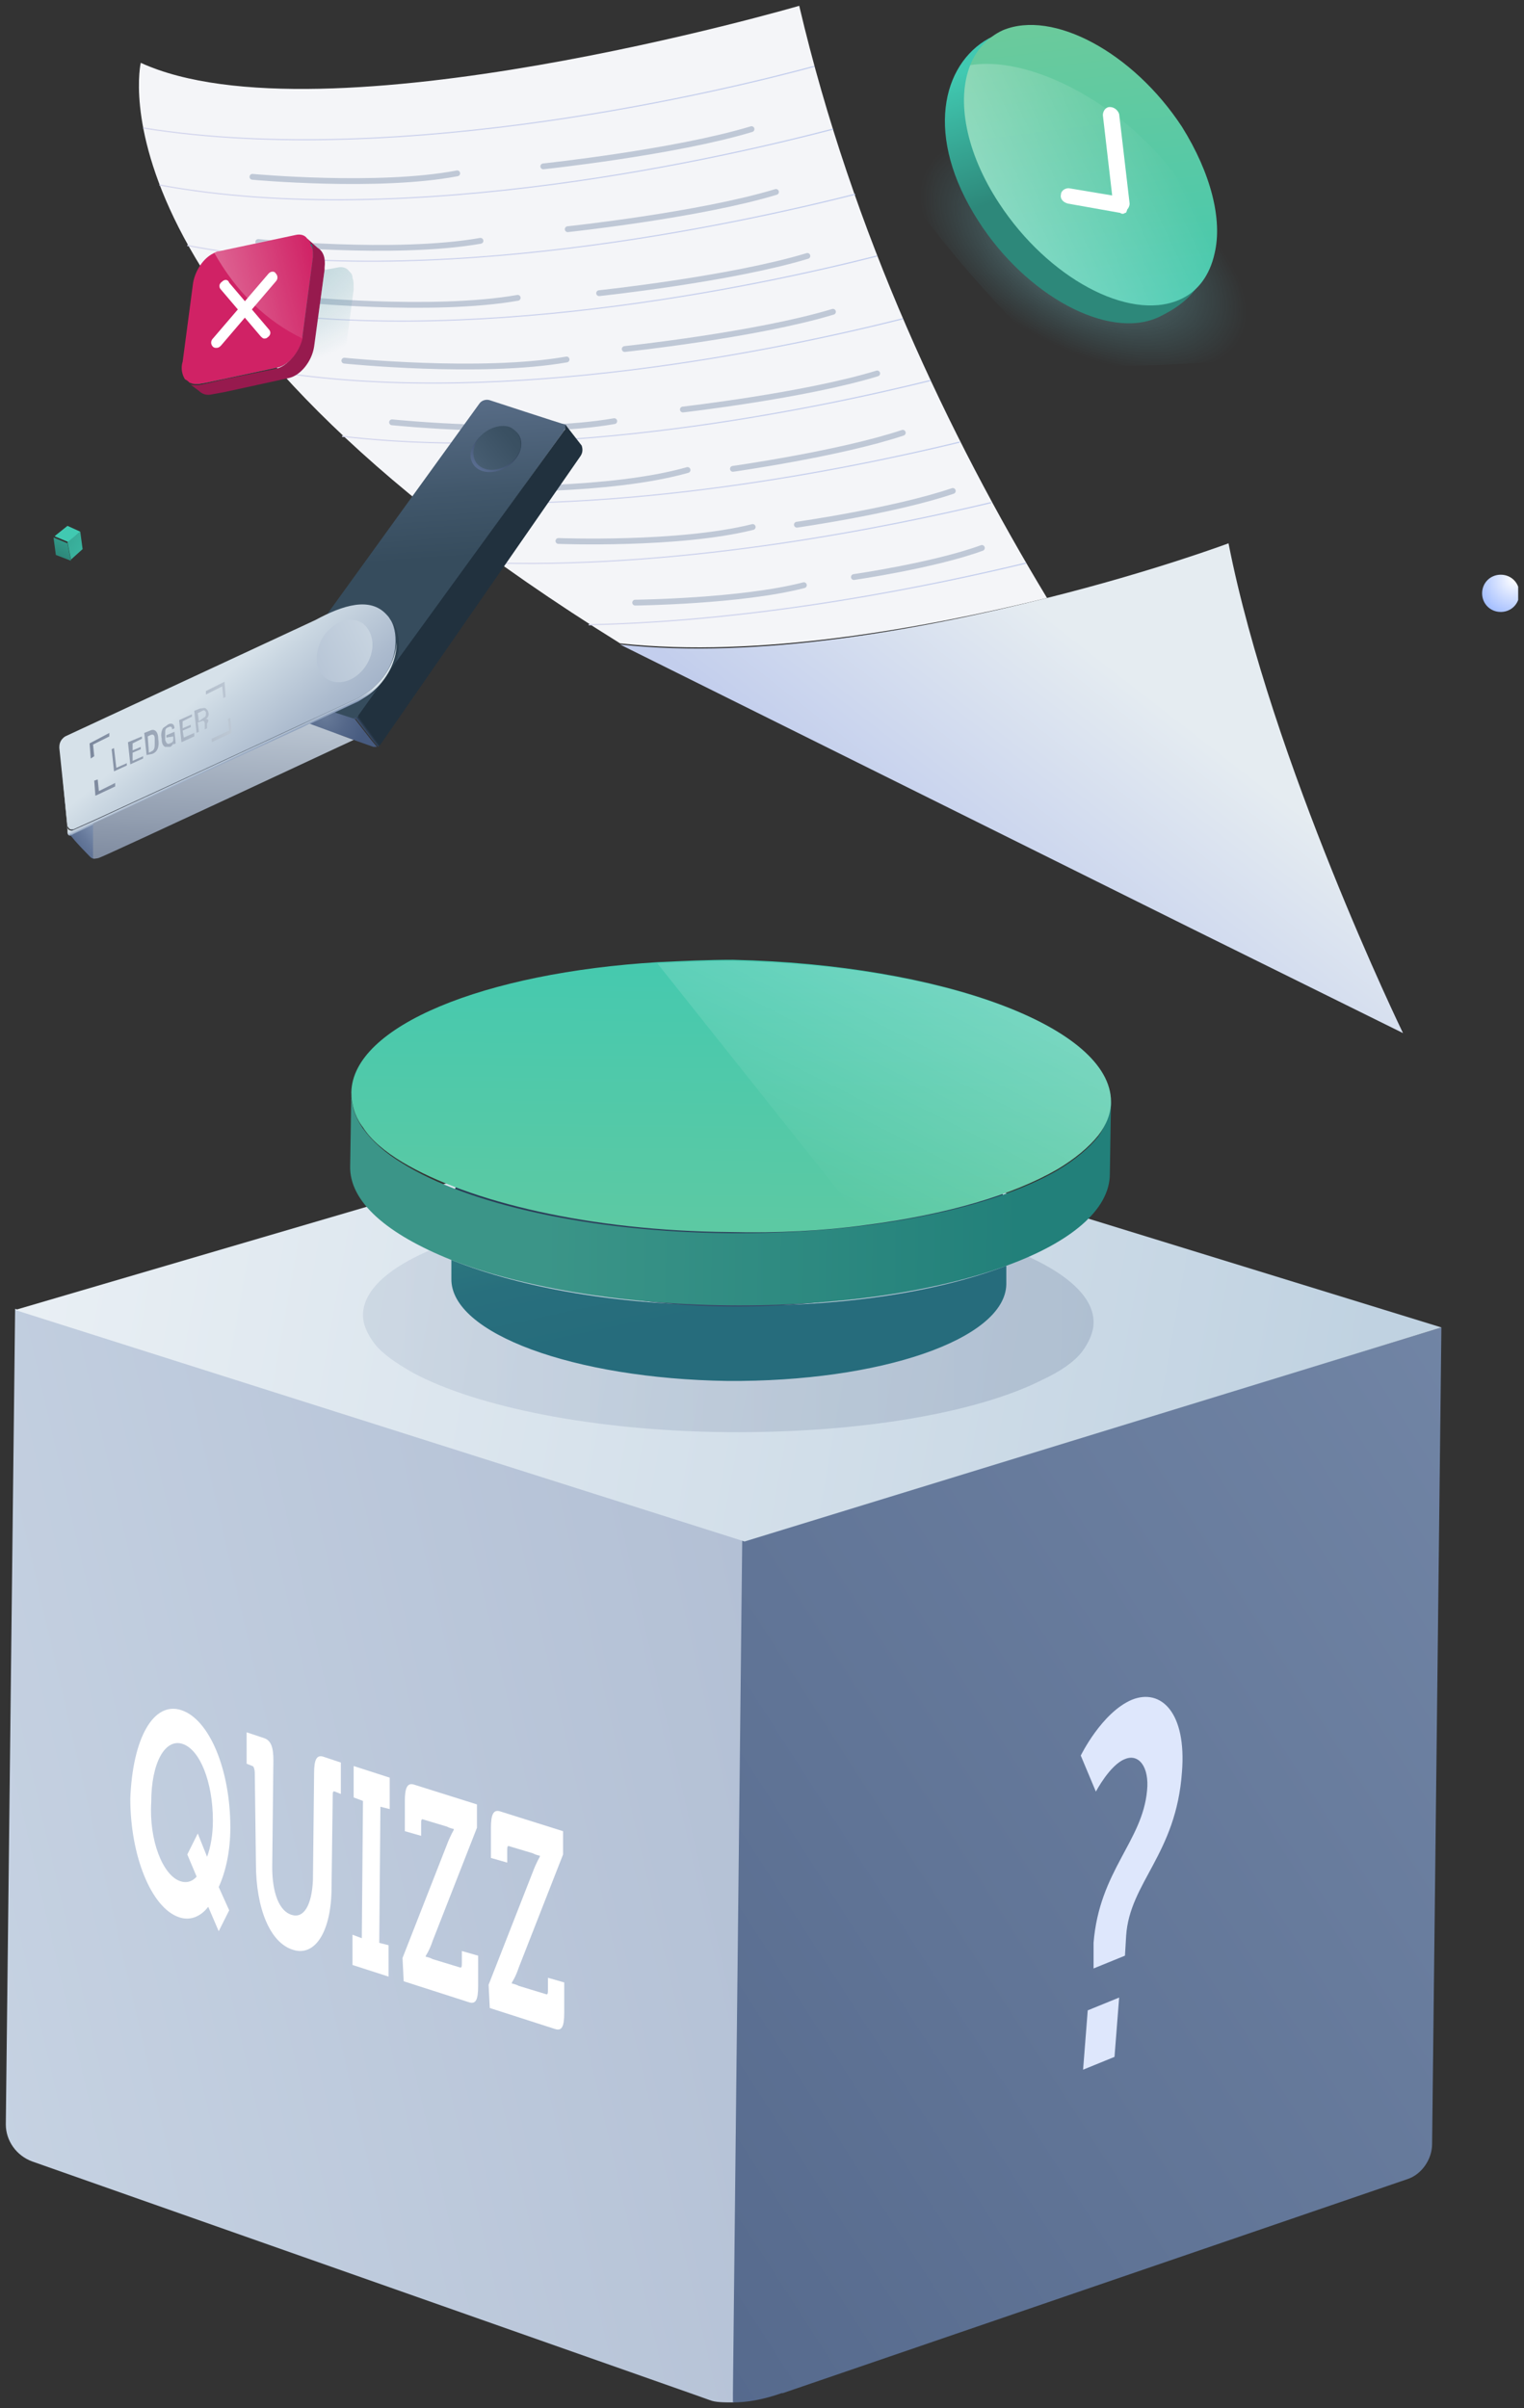 <?xml version="1.0" encoding="utf-8"?>
<!-- Generator: Adobe Illustrator 26.0.3, SVG Export Plug-In . SVG Version: 6.00 Build 0)  -->
<svg version="1.1" id="Layer_1" xmlns="http://www.w3.org/2000/svg" xmlns:xlink="http://www.w3.org/1999/xlink" x="0px" y="0px"
	 viewBox="0 0 131 207" style="enable-background:new 0 0 131 207;" xml:space="preserve">
<rect x="0" y="0" width="131" height="207" fill="#333333" stroke="none"/>
<style type="text/css">
	.st0{clip-path:url(#SVGID_00000123424782259477997020000010431332431839042976_);}
	.st1{fill:#F4F5F8;}
	.st2{fill:url(#SVGID_00000090987855870434512430000004993712882504874172_);}
	.st3{fill:none;stroke:url(#SVGID_00000110434136485727382450000014123569061294119304_);stroke-width:0.1;stroke-miterlimit:10;}
	.st4{fill:none;stroke:url(#SVGID_00000093882217631427789550000011812817447759245961_);stroke-width:0.1;stroke-miterlimit:10;}
	.st5{fill:none;stroke:url(#SVGID_00000018232389886349943920000001663270353595270810_);stroke-width:0.1;stroke-miterlimit:10;}
	.st6{fill:none;stroke:url(#SVGID_00000105401199991925935680000008377333165760641927_);stroke-width:0.1;stroke-miterlimit:10;}
	.st7{fill:none;stroke:url(#SVGID_00000070079318444781570420000010414621059909591178_);stroke-width:0.1;stroke-miterlimit:10;}
	.st8{fill:none;stroke:url(#SVGID_00000167390512017526239960000006704695238933406352_);stroke-width:0.1;stroke-miterlimit:10;}
	.st9{fill:none;stroke:url(#SVGID_00000170979231556502676050000014474367158675627167_);stroke-width:0.1;stroke-miterlimit:10;}
	.st10{fill:none;stroke:url(#SVGID_00000056389492743476587260000012603090774001550981_);stroke-width:0.1;stroke-miterlimit:10;}
	.st11{fill:none;stroke:url(#SVGID_00000168079181851411797590000014204510111084498343_);stroke-width:0.1;stroke-miterlimit:10;}
	.st12{fill:none;stroke:#BFC8D6;stroke-width:0.5;stroke-linecap:round;stroke-linejoin:round;stroke-miterlimit:10;}
	.st13{fill:url(#SVGID_00000078745066869032212230000004667913738831626930_);}
	.st14{fill:url(#SVGID_00000168085678012256563100000009557959749760879776_);}
	.st15{fill:url(#SVGID_00000162313662802546169060000007551810514921443759_);}
	.st16{opacity:0.2;fill:url(#SVGID_00000155833552301310121980000014040471016667812486_);enable-background:new    ;}
	.st17{fill:#FFFFFF;}
	.st18{fill:#DEE7FC;}
	.st19{fill:url(#SVGID_00000124855007284560770960000005387888335224825753_);}
	.st20{fill:url(#SVGID_00000069391360422775280960000001921814672374344638_);}
	.st21{fill:url(#SVGID_00000085237088823378374180000008491441062204804279_);}
	.st22{fill:url(#SVGID_00000033359802133489932640000002204077139972316849_);}
	.st23{fill:url(#SVGID_00000082331592590382482510000009853430505231634610_);}
	.st24{fill:url(#SVGID_00000118396993391540379150000003129883682274207635_);}
	.st25{fill:url(#SVGID_00000114785062726271356770000007666983850147113657_);}
	.st26{fill:url(#SVGID_00000146466625978156709480000004993409847804578956_);}
	.st27{fill:url(#SVGID_00000168801103413487082470000006068479714623497631_);}
	.st28{fill:url(#SVGID_00000085216326665082898250000013703935610140585639_);}
	.st29{opacity:0.4;fill:url(#SVGID_00000047777703853230574230000002227052435036840601_);enable-background:new    ;}
	.st30{fill:url(#SVGID_00000029032838414383023600000000691875350459568536_);}
	.st31{fill:url(#SVGID_00000083790203730726635920000009646481924069338002_);}
	.st32{fill:url(#SVGID_00000041262467494386191540000002940129306717325726_);}
	.st33{fill:none;}
	.st34{fill:url(#SVGID_00000067940212107345437640000015819734297104364472_);}
	.st35{fill:url(#SVGID_00000129897286593669593550000013573873411677441463_);}
	.st36{fill:url(#SVGID_00000142867831503224706410000013644441647062594214_);}
	.st37{fill:#971A4E;}
	.st38{fill:url(#SVGID_00000145743425581595694570000004460868380269481917_);}
	.st39{fill:#D02265;}
	.st40{fill:url(#SVGID_00000066496642296756152360000000402179901267619466_);}
	.st41{fill:url(#SVGID_00000161603626108580962360000013866979072751736734_);}
	.st42{fill:url(#SVGID_00000178180604761835139910000002874332194394701955_);}
	.st43{fill:url(#SVGID_00000089545773673829580680000009183141592713983134_);}
	.st44{fill:url(#SVGID_00000139291904127611596090000015467347617413968782_);}
	.st45{fill:url(#SVGID_00000016786954779384124660000018384904349564925078_);}
	.st46{fill:#41C9B1;}
	.st47{fill:url(#SVGID_00000111899686733369072600000016574225924912103083_);}
	.st48{fill:url(#SVGID_00000144335235967109074050000015687819549624488877_);}
	.st49{fill:url(#SVGID_00000135669495346099512700000014097664941402893461_);}
	.st50{fill:url(#SVGID_00000010292019114596542120000011529116042536587934_);}
</style>
<g>
	<defs>
		<rect id="SVGID_1_" x="0.5" y="0.5" width="130" height="206"/>
	</defs>
	<clipPath id="SVGID_00000181773603015962767320000001595407189333508762_">
		<use xlink:href="#SVGID_1_"  style="overflow:visible;"/>
	</clipPath>
	<g style="clip-path:url(#SVGID_00000181773603015962767320000001595407189333508762_);">
		<path class="st1" d="M68.7,0.5c0,0-41.1,12-56.6,4.9c0,0-5,21.2,41.2,49.9c11.9,1.3,26.1-1.3,36.7-3.9
			C81.6,37.5,73.3,20.1,68.7,0.5z"/>
		
			<linearGradient id="SVGID_00000162329065706992657650000000210985493255315098_" gradientUnits="userSpaceOnUse" x1="83.34" y1="131.333" x2="97.405" y2="149.432" gradientTransform="matrix(1 0 0 -1 0 208)">
			<stop  offset="0" style="stop-color:#C3CEED"/>
			<stop  offset="5.116140e-02" style="stop-color:#C5D0ED"/>
			<stop  offset="1" style="stop-color:#E5ECF1"/>
		</linearGradient>
		<path style="fill:url(#SVGID_00000162329065706992657650000000210985493255315098_);" d="M53.3,55.4l49.1,24.4l18.2,9
			c0,0-11.3-23.3-15-42.1c0,0-6.4,2.4-15.6,4.7C79.3,54.1,65.2,56.7,53.3,55.4z"/>
		
			<linearGradient id="SVGID_00000083076257878821764740000003792596992790846641_" gradientUnits="userSpaceOnUse" x1="67.089" y1="192.108" x2="15.276" y2="207.18" gradientTransform="matrix(1 0 0 -1 0 208)">
			<stop  offset="0" style="stop-color:#C3CEED"/>
			<stop  offset="1" style="stop-color:#D5D7ED"/>
		</linearGradient>
		
			<path style="fill:none;stroke:url(#SVGID_00000083076257878821764740000003792596992790846641_);stroke-width:0.1;stroke-miterlimit:10;" d="
			M12.3,11C34.7,14.6,63,7.6,70,5.7"/>
		
			<linearGradient id="SVGID_00000011031126082971982520000016346455761685155721_" gradientUnits="userSpaceOnUse" x1="68.727" y1="186.88" x2="16.63" y2="202.035" gradientTransform="matrix(1 0 0 -1 0 208)">
			<stop  offset="0" style="stop-color:#C3CEED"/>
			<stop  offset="1" style="stop-color:#D5D7ED"/>
		</linearGradient>
		
			<path style="fill:none;stroke:url(#SVGID_00000011031126082971982520000016346455761685155721_);stroke-width:0.1;stroke-miterlimit:10;" d="
			M13.7,15.9c21.5,4,49.1-2.5,57.9-4.8"/>
		
			<linearGradient id="SVGID_00000141421008093429325600000003033340551389857952_" gradientUnits="userSpaceOnUse" x1="70.621" y1="181.625" x2="18.907" y2="196.669" gradientTransform="matrix(1 0 0 -1 0 208)">
			<stop  offset="0" style="stop-color:#C3CEED"/>
			<stop  offset="1" style="stop-color:#D5D7ED"/>
		</linearGradient>
		
			<path style="fill:none;stroke:url(#SVGID_00000141421008093429325600000003033340551389857952_);stroke-width:0.1;stroke-miterlimit:10;" d="
			M16.1,21.1c20.8,4,47.5-1.9,57.4-4.4"/>
		
			<linearGradient id="SVGID_00000162351651609477599620000000054180685450047887_" gradientUnits="userSpaceOnUse" x1="72.69" y1="176.459" x2="22.278" y2="191.123" gradientTransform="matrix(1 0 0 -1 0 208)">
			<stop  offset="0" style="stop-color:#C3CEED"/>
			<stop  offset="1" style="stop-color:#D5D7ED"/>
		</linearGradient>
		
			<path style="fill:none;stroke:url(#SVGID_00000162351651609477599620000000054180685450047887_);stroke-width:0.1;stroke-miterlimit:10;" d="
			M19.5,26.4L19.5,26.4C39.8,30,65.2,24.6,75.4,22"/>
		
			<linearGradient id="SVGID_00000109719695458035349960000009993379889965359006_" gradientUnits="userSpaceOnUse" x1="74.971" y1="171.304" x2="26.729" y2="185.337" gradientTransform="matrix(1 0 0 -1 0 208)">
			<stop  offset="0" style="stop-color:#C3CEED"/>
			<stop  offset="1" style="stop-color:#D5D7ED"/>
		</linearGradient>
		
			<path style="fill:none;stroke:url(#SVGID_00000109719695458035349960000009993379889965359006_);stroke-width:0.1;stroke-miterlimit:10;" d="
			M24,32c19.5,3,43.3-2,53.6-4.6"/>
		
			<linearGradient id="SVGID_00000174585640974177785970000006532213530788927374_" gradientUnits="userSpaceOnUse" x1="77.376" y1="166.3" x2="31.992" y2="179.502" gradientTransform="matrix(1 0 0 -1 0 208)">
			<stop  offset="0" style="stop-color:#C3CEED"/>
			<stop  offset="1" style="stop-color:#D5D7ED"/>
		</linearGradient>
		
			<path style="fill:none;stroke:url(#SVGID_00000174585640974177785970000006532213530788927374_);stroke-width:0.1;stroke-miterlimit:10;" d="
			M29.4,37.5L29.4,37.5c18.7,2.2,40.5-2.3,50.6-4.8"/>
		
			<linearGradient id="SVGID_00000127020296503826356870000008428584487168006830_" gradientUnits="userSpaceOnUse" x1="80.046" y1="161.452" x2="38.169" y2="173.634" gradientTransform="matrix(1 0 0 -1 0 208)">
			<stop  offset="0" style="stop-color:#C3CEED"/>
			<stop  offset="1" style="stop-color:#D5D7ED"/>
		</linearGradient>
		
			<path style="fill:none;stroke:url(#SVGID_00000127020296503826356870000008428584487168006830_);stroke-width:0.1;stroke-miterlimit:10;" d="
			M35.7,43L35.7,43c17.7,1.3,37.3-2.7,46.8-5"/>
		
			<linearGradient id="SVGID_00000077283073220210662570000000571802763398372500_" gradientUnits="userSpaceOnUse" x1="82.935" y1="156.678" x2="45.183" y2="167.66" gradientTransform="matrix(1 0 0 -1 0 208)">
			<stop  offset="0" style="stop-color:#C3CEED"/>
			<stop  offset="1" style="stop-color:#D5D7ED"/>
		</linearGradient>
		
			<path style="fill:none;stroke:url(#SVGID_00000077283073220210662570000000571802763398372500_);stroke-width:0.1;stroke-miterlimit:10;" d="
			M42.8,48.4L42.8,48.4c16.5,0.4,33.6-3.1,42.4-5.2"/>
		
			<linearGradient id="SVGID_00000150090105300231416660000006290817065717542297_" gradientUnits="userSpaceOnUse" x1="85.979" y1="152.138" x2="52.706" y2="161.817" gradientTransform="matrix(1 0 0 -1 0 208)">
			<stop  offset="0" style="stop-color:#C3CEED"/>
			<stop  offset="1" style="stop-color:#D5D7ED"/>
		</linearGradient>
		
			<path style="fill:none;stroke:url(#SVGID_00000150090105300231416660000006290817065717542297_);stroke-width:0.1;stroke-miterlimit:10;" d="
			M50.6,53.7c14.9-0.3,29.7-3.4,37.6-5.3"/>
		<path class="st12" d="M21.7,15.2c0,0,10.8,1,17.6-0.3"/>
		<path class="st12" d="M46.7,14.3c0,0,11.3-1.2,17.9-3.2"/>
		<path class="st12" d="M48.8,19.7c0,0,11.3-1.2,17.9-3.2"/>
		<path class="st12" d="M51.5,25.2c0,0,11.3-1.2,17.9-3.2"/>
		<path class="st12" d="M53.7,30c0,0,11.3-1.2,17.9-3.2"/>
		<path class="st12" d="M58.7,35.2c0,0,10.5-1.2,16.7-3.1"/>
		<path class="st12" d="M63,40.3c0,0,9.2-1.3,14.6-3.1"/>
		<path class="st12" d="M68.5,45.1c0,0,8.4-1.2,13.4-2.9"/>
		<path class="st12" d="M73.4,49.6c0,0,6.9-1,11-2.5"/>
		<path class="st12" d="M22.2,20.8c0,0,11.7,1.2,19.1-0.1"/>
		<path class="st12" d="M25.4,25.7c0,0,11.7,1.2,19.1-0.1"/>
		<path class="st12" d="M29.6,31c0,0,11.7,1.2,19.1-0.1"/>
		<path class="st12" d="M33.7,36.3c0,0,11.7,1.2,19.1-0.1"/>
		<path class="st12" d="M41.6,42c0,0,10.8,0.3,17.5-1.6"/>
		<path class="st12" d="M48,46.5c0,0,10.3,0.4,16.7-1.2"/>
		<path class="st12" d="M54.6,51.8c0,0,9.1-0.1,14.5-1.5"/>
		
			<linearGradient id="SVGID_00000129200207922985966450000006902843721961603257_" gradientUnits="userSpaceOnUse" x1="135.847" y1="72.35" x2="-112.034" y2="15.259" gradientTransform="matrix(1 0 0 -1 0 208)">
			<stop  offset="1.197390e-03" style="stop-color:#A8B5CC"/>
			<stop  offset="0.257" style="stop-color:#B2BFD4"/>
			<stop  offset="0.695" style="stop-color:#CEDAE8"/>
			<stop  offset="1" style="stop-color:#E5F1F9"/>
		</linearGradient>
		<path style="fill:url(#SVGID_00000129200207922985966450000006902843721961603257_);" d="M63.9,132.4v0.1l-0.8,73.2v0.8
			c-0.9,0-1.6,0-2.1-0.2l-1.4-0.5l-56.8-20c-1.4-0.5-2.3-1.8-2.3-3.2l0.8-70.1L63.9,132.4z"/>
		
			<linearGradient id="SVGID_00000008828933933066633850000002668459637155279496_" gradientUnits="userSpaceOnUse" x1="201.805" y1="118.561" x2="4.573" y2="-8.499" gradientTransform="matrix(1 0 0 -1 0 208)">
			<stop  offset="0" style="stop-color:#8598B6"/>
			<stop  offset="0.613" style="stop-color:#607496"/>
			<stop  offset="1" style="stop-color:#475B80"/>
		</linearGradient>
		<path style="fill:url(#SVGID_00000008828933933066633850000002668459637155279496_);" d="M123.9,114.1l-0.8,70.2
			c0,1.3-0.9,2.6-2.1,3l-53.7,18.4c0,0-0.1,0-0.1,0c-1.7,0.6-3.1,0.8-4.2,0.8v-0.8l0.8-73.3L123.9,114.1z"/>
		
			<linearGradient id="SVGID_00000175294760015495840920000003239766482401088189_" gradientUnits="userSpaceOnUse" x1="116.651" y1="84.747" x2="-74.827" y2="118.734" gradientTransform="matrix(1 0 0 -1 0 208)">
			<stop  offset="0" style="stop-color:#C0D2E1"/>
			<stop  offset="0.176" style="stop-color:#CDDBE7"/>
			<stop  offset="0.713" style="stop-color:#F1F5F8"/>
			<stop  offset="1" style="stop-color:#FFFFFF"/>
		</linearGradient>
		<path style="fill:url(#SVGID_00000175294760015495840920000003239766482401088189_);" d="M123.9,114.1L61.6,94.9L1.3,112.6
			L64,132.5L123.9,114.1z"/>
		
			<linearGradient id="SVGID_00000097480766529568070720000016138518674318984868_" gradientUnits="userSpaceOnUse" x1="31.212" y1="95.018" x2="93.993" y2="94.333" gradientTransform="matrix(1 0 0 -1 0 208)">
			<stop  offset="0" style="stop-color:#8598B6"/>
			<stop  offset="0.394" style="stop-color:#66799B"/>
			<stop  offset="0.765" style="stop-color:#4F6387"/>
			<stop  offset="1" style="stop-color:#475B80"/>
		</linearGradient>
		<path style="opacity:0.2;fill:url(#SVGID_00000097480766529568070720000016138518674318984868_);enable-background:new    ;" d="
			M94,113.7c0,0.8-0.4,1.7-1,2.5c-0.7,0.9-1.9,1.7-3.4,2.4c-5.5,2.8-15.6,4.6-27.1,4.5c-11.5-0.1-21.6-2.2-27-5.1
			c-1.4-0.8-2.6-1.6-3.3-2.5c-0.6-0.8-1-1.6-1-2.5c0.1-5.4,14.2-9.6,31.5-9.4C80,103.7,94.1,108.3,94,113.7z"/>
		<path class="st17" d="M15.6,147c2.4,0.8,4.2,5.1,4.2,10.1c0,2-0.4,3.8-1,5.1l0.9,2l-0.9,1.8l-0.9-2.1c-0.7,0.9-1.6,1.2-2.5,0.9
			c-2.4-0.8-4.2-5.3-4.2-10.2C11.4,149.4,13.2,146.2,15.6,147z M15.5,161.7c0.9,0.3,1.4-0.4,1.4-0.4l-0.8-1.9l0.9-1.8l0.8,2
			c0.3-0.8,0.5-1.9,0.5-3.1c0-3.3-1.1-6.1-2.6-6.6c-1.5-0.5-2.7,1.6-2.7,5C12.8,158.2,14,161.2,15.5,161.7z"/>
		<path class="st17" d="M21.9,152.4c0-0.3-0.1-0.6-0.2-0.6l-0.5-0.2l0-2.7l1.5,0.5c0.6,0.2,0.8,0.8,0.8,1.9l-0.1,9.2
			c0,2.2,0.6,3.8,1.7,4.1c1,0.3,1.7-0.8,1.8-3l0.1-9.2c0-1.1,0.2-1.6,0.8-1.4l1.5,0.5l0,2.7l-0.5-0.2c-0.2-0.1-0.2,0.1-0.2,0.4
			l-0.1,7.8c0,3.8-1.4,6-3.3,5.4c-2-0.6-3.2-3.6-3.2-7.4L21.9,152.4z"/>
		<path class="st17" d="M30.3,166.3l0.8,0.3l0.1-11.8l-0.8-0.3l0-2.7l3.1,1l0,2.7l-0.8-0.2L32.6,167l0.8,0.2l0,2.7l-3.1-1
			L30.3,166.3z"/>
		<path class="st17" d="M34.6,168.3l3.8-9.7c0.3-0.8,0.6-1.3,0.6-1.3v-0.1c0,0-0.2,0-0.6-0.2l-2-0.6c-0.2-0.1-0.2,0.1-0.2,0.4v1
			l-1.4-0.4l0-2.6c0-1.1,0.2-1.6,0.8-1.4l5.4,1.7l0,2l-3.8,9.7c-0.3,0.9-0.6,1.3-0.6,1.3v0.1c0,0,0.2,0,0.6,0.2l2.3,0.7
			c0.2,0.1,0.2-0.1,0.2-0.4v-1l1.4,0.4l0,2.6c0,1.2-0.2,1.6-0.8,1.4l-5.6-1.8L34.6,168.3z"/>
		<path class="st17" d="M42,170.6l3.8-9.7c0.3-0.8,0.6-1.3,0.6-1.3v-0.1c0,0-0.2,0-0.6-0.2l-2-0.6c-0.2-0.1-0.2,0.1-0.2,0.4v1
			l-1.4-0.4l0-2.6c0-1.1,0.2-1.6,0.8-1.4l5.4,1.7l0,2l-3.8,9.7c-0.3,0.9-0.6,1.3-0.6,1.3v0.1c0,0,0.2,0,0.6,0.2l2.3,0.7
			c0.2,0.1,0.2-0.1,0.2-0.4v-1l1.4,0.4l0,2.6c0,1.2-0.2,1.6-0.8,1.4l-5.6-1.8L42,170.6z"/>
		<path class="st18" d="M94,167c0.5-6.2,4.2-8.7,4.6-13.1c0.2-2-0.7-3.2-1.9-2.7c-1.3,0.5-2.5,2.8-2.5,2.8l-1.3-3.1
			c0,0,1.8-3.7,4.4-4.8c2.5-1,4.7,1.1,4.3,6.2c-0.5,7.1-4.5,9.5-4.8,14.1l-0.1,1.7l-2.7,1.1L94,167z M93.5,172.8l2.7-1.1l-0.4,5.1
			l-2.7,1.1L93.5,172.8z"/>
		
			<linearGradient id="SVGID_00000011014845153172866400000004973688016756286087_" gradientUnits="userSpaceOnUse" x1="59.506" y1="113.057" x2="63.324" y2="95.217" gradientTransform="matrix(1 0 0 -1 0 208)">
			<stop  offset="0" style="stop-color:#3B9588"/>
			<stop  offset="0.112" style="stop-color:#368B85"/>
			<stop  offset="0.377" style="stop-color:#2D7A80"/>
			<stop  offset="0.662" style="stop-color:#286F7D"/>
			<stop  offset="1" style="stop-color:#266C7C"/>
		</linearGradient>
		<path style="fill:url(#SVGID_00000011014845153172866400000004973688016756286087_);" d="M86.5,108.8l0,1.6
			c-0.1,4.7-10.8,8.4-24,8.3c-13.2-0.2-23.8-4.1-23.7-8.8l0-1.6c6,2.4,14.4,3.9,23.8,3.9C72,112.4,80.5,111.1,86.5,108.8z"/>
		
			<linearGradient id="SVGID_00000033334893242032624010000005934234599895027634_" gradientUnits="userSpaceOnUse" x1="62.863" y1="120.652" x2="62.343" y2="74.539" gradientTransform="matrix(1 0 0 -1 0 208)">
			<stop  offset="0" style="stop-color:#132534"/>
			<stop  offset="0.461" style="stop-color:#314462"/>
			<stop  offset="1" style="stop-color:#586B9D"/>
		</linearGradient>
		<path style="fill:url(#SVGID_00000033334893242032624010000005934234599895027634_);" d="M86.5,104.1c0,0.8-0.3,1.5-0.8,2.2
			c-0.6,0.8-1.4,1.5-2.6,2.1c-4.2,2.5-11.8,4-20.6,3.9c-8.8-0.1-16.4-1.9-20.5-4.4c-1.1-0.7-1.9-1.4-2.5-2.2
			c-0.5-0.7-0.8-1.4-0.7-2.2c0.1-4.7,10.8-8.4,23.9-8.3C76,95.5,86.6,99.4,86.5,104.1z"/>
		
			<linearGradient id="SVGID_00000095298607456827188760000003837863107194224789_" gradientUnits="userSpaceOnUse" x1="46.487" y1="104.89" x2="87.792" y2="104.439" gradientTransform="matrix(1 0 0 -1 0 208)">
			<stop  offset="0" style="stop-color:#3B9588"/>
			<stop  offset="1" style="stop-color:#22807A"/>
		</linearGradient>
		<path style="fill:url(#SVGID_00000095298607456827188760000003837863107194224789_);" d="M95.5,94.7l-0.1,6.2
			c0,3.1-3.4,5.9-8.9,7.9c-6,2.2-14.5,3.5-23.9,3.4c-9.4-0.1-17.9-1.6-23.8-3.9c-5.5-2.2-8.8-5-8.7-8.1l0.1-6.2c0,1,0.3,2,1,3
			c0.8,1.1,1.9,2.1,3.4,3c5.6,3.5,16.1,5.9,28.1,6c12,0.1,22.5-2.1,28.2-5.4c1.5-0.9,2.7-1.9,3.5-2.9C95.1,96.7,95.4,95.7,95.5,94.7
			z"/>
		
			<linearGradient id="SVGID_00000127046416099522177980000012393732478974642573_" gradientUnits="userSpaceOnUse" x1="63.042" y1="136.273" x2="62.33" y2="73.094" gradientTransform="matrix(1 0 0 -1 0 208)">
			<stop  offset="0" style="stop-color:#3DB39A"/>
			<stop  offset="0.107" style="stop-color:#41C9B1"/>
			<stop  offset="1" style="stop-color:#7ACA94"/>
		</linearGradient>
		<path style="fill:url(#SVGID_00000127046416099522177980000012393732478974642573_);" d="M95.5,94.7c0,1-0.4,2-1.1,2.9
			c-0.8,1-2,2-3.5,2.9c-3.8,2.2-9.5,3.9-16.5,4.8c-3.6,0.5-7.6,0.7-11.7,0.6c-12-0.1-22.4-2.6-28.1-6c-1.5-0.9-2.7-1.9-3.4-3
			c-0.7-0.9-1-2-1-3c0.1-5.7,11.4-10.3,26.4-11.2c2.1-0.1,4.2-0.2,6.4-0.2C81,82.9,95.5,88.3,95.5,94.7z"/>
		
			<linearGradient id="SVGID_00000116215695361482688800000008549407020864685723_" gradientUnits="userSpaceOnUse" x1="91.025" y1="148.542" x2="69.515" y2="105.913" gradientTransform="matrix(1 0 0 -1 0 208)">
			<stop  offset="0.449" style="stop-color:#FFFFFF;stop-opacity:0.3"/>
			<stop  offset="1" style="stop-color:#FFFFFF;stop-opacity:0"/>
		</linearGradient>
		<path style="fill:url(#SVGID_00000116215695361482688800000008549407020864685723_);" d="M95.5,94.7c0,1-0.4,2-1.1,2.9
			c-0.8,1-2,2-3.5,2.9c-3.8,2.2-9.5,3.9-16.5,4.8L56.5,82.8c2.1-0.1,4.2-0.2,6.4-0.2C81,82.9,95.5,88.3,95.5,94.7z"/>
		
			<linearGradient id="SVGID_00000033329979141299370380000004793379583254783397_" gradientUnits="userSpaceOnUse" x1="34.597" y1="178.425" x2="35.947" y2="159.175" gradientTransform="matrix(1 0 0 -1 0 208)">
			<stop  offset="0" style="stop-color:#687B99"/>
			<stop  offset="0.138" style="stop-color:#5F738F"/>
			<stop  offset="0.679" style="stop-color:#41576B"/>
			<stop  offset="0.967" style="stop-color:#364C5D"/>
		</linearGradient>
		<path style="fill:url(#SVGID_00000033329979141299370380000004793379583254783397_);" d="M48.5,37L34,57.1l-0.7,1l-0.4,0.6
			l-0.5,0.7l-1.5,2.1l-0.1,0.1c-0.1,0.1-0.1,0.1-0.2,0.2c-0.1,0-0.1,0-0.2,0h0l-7.1-2.3l4.6-6.4l13.3-18.4c0.2-0.3,0.6-0.4,0.9-0.3
			c0,0,6.1,2,6.5,2.1h0c0,0,0.1,0.1,0.1,0.1c0,0,0,0,0,0v0v0c0,0,0,0,0,0.1c0,0,0,0,0,0.1C48.6,36.8,48.5,36.9,48.5,37z"/>
		
			<linearGradient id="SVGID_00000145058899347315674970000011648709919831780504_" gradientUnits="userSpaceOnUse" x1="30.806" y1="146.52" x2="30.709" y2="146.432" gradientTransform="matrix(1 0 0 -1 0 208)">
			<stop  offset="0" style="stop-color:#475B80"/>
			<stop  offset="0.656" style="stop-color:#2C3D51"/>
			<stop  offset="1" style="stop-color:#21313E"/>
		</linearGradient>
		<path style="fill:url(#SVGID_00000145058899347315674970000011648709919831780504_);" d="M30.8,61.5
			C30.8,61.5,30.8,61.5,30.8,61.5C30.8,61.5,30.7,61.5,30.8,61.5C30.7,61.5,30.7,61.6,30.8,61.5L30.8,61.5z"/>
		
			<linearGradient id="SVGID_00000057849616736480099060000015770791477635927946_" gradientUnits="userSpaceOnUse" x1="28.538" y1="148.952" x2="28.835" y2="149.168" gradientTransform="matrix(1 0 0 -1 0 208)">
			<stop  offset="0" style="stop-color:#475B80"/>
			<stop  offset="0.656" style="stop-color:#2C3D51"/>
			<stop  offset="1" style="stop-color:#21313E"/>
		</linearGradient>
		<path style="fill:url(#SVGID_00000057849616736480099060000015770791477635927946_);" d="M49.9,39.2L32.7,64l0,0
			c-0.1,0.1-0.2,0.2-0.2,0.2L32,63.6l-1.4-1.8l-0.2-0.1c0,0,0,0,0,0c0.1,0,0.1,0,0.2,0c0.1,0,0.2-0.1,0.2-0.2c0,0,0,0,0,0l0,0
			l1.5-2.1l0.5-0.7l0.4-0.6l0.7-1L48.5,37c0.1-0.1,0.1-0.2,0.1-0.3c0,0,0,0,0-0.1s0,0,0-0.1v0v0c0,0,0,0,0,0l1.4,1.8
			C50.1,38.6,50.1,38.9,49.9,39.2z"/>
		
			<radialGradient id="SVGID_00000178189596849141167840000015984157233323527316_" cx="-222.377" cy="455.95" r="1" gradientTransform="matrix(3.486 1.132 1.147 -3.532 280.173 1923.693)" gradientUnits="userSpaceOnUse">
			<stop  offset="0" style="stop-color:#687B99"/>
			<stop  offset="0.513" style="stop-color:#55688A"/>
			<stop  offset="1" style="stop-color:#475B80"/>
		</radialGradient>
		<path style="fill:url(#SVGID_00000178189596849141167840000015984157233323527316_);" d="M32.4,64.2c-0.1,0-0.1,0-0.2,0l-0.1,0
			l-1.7-0.6l-0.8-0.3l-3-1l-0.1,0l-0.4-0.2l-1.3-0.4l-1.7-2.3l7.4,2.4l1.4,1.8L32.4,64.2z"/>
		
			<linearGradient id="SVGID_00000124157568666634107140000013699999552315045556_" gradientUnits="userSpaceOnUse" x1="31.855" y1="131.426" x2="17.487" y2="148.445" gradientTransform="matrix(1 0 0 -1 0 208)">
			<stop  offset="0" style="stop-color:#8598B6"/>
			<stop  offset="0.213" style="stop-color:#899CB9"/>
			<stop  offset="0.441" style="stop-color:#96A7C1"/>
			<stop  offset="0.676" style="stop-color:#ACBBCE"/>
			<stop  offset="0.914" style="stop-color:#C9D6E1"/>
			<stop  offset="1" style="stop-color:#D6E1E9"/>
		</linearGradient>
		<path style="fill:url(#SVGID_00000124157568666634107140000013699999552315045556_);" d="M32.2,59c-0.4,0.4-0.9,0.7-1.4,1
			l-4.9,2.3L8.3,70.4l-2,0.9c-0.1,0-0.1,0-0.2,0c-0.1,0-0.2-0.1-0.3-0.3V71l-0.7-6.7v-0.1c0-0.4,0.2-0.7,0.5-0.9l21.5-10
			c2.4-1.3,4.7-2,6.1-0.5c0.6,0.6,0.8,1.4,0.8,2.3C34,56.5,33.4,57.9,32.2,59z"/>
		
			<linearGradient id="SVGID_00000098911402169775948370000007043567209367727283_" gradientUnits="userSpaceOnUse" x1="9.955" y1="148.84" x2="31.214" y2="142.157" gradientTransform="matrix(1 0 0 -1 0 208)">
			<stop  offset="0" style="stop-color:#475B80"/>
			<stop  offset="0.656" style="stop-color:#2C3D51"/>
			<stop  offset="1" style="stop-color:#21313E"/>
		</linearGradient>
		<path style="opacity:0.4;fill:url(#SVGID_00000098911402169775948370000007043567209367727283_);enable-background:new    ;" d="
			M34,57.1l-1.7,2.3c-0.4,0.3-0.8,0.6-1.2,0.8l-2.2,1l-2.7,1.2L8.5,70.7l-2,0.9c-0.2,0.1-0.4,0-0.4-0.3c0.1,0,0.1,0,0.2,0l2-0.9
			l17.7-8.2l2.4-1.1l2.4-1.1c0.5-0.3,1-0.6,1.4-1c1.2-1.1,1.8-2.5,1.9-3.8c0-0.9-0.2-1.7-0.8-2.3c0.1,0.1,0.2,0.2,0.2,0.3
			c0.6,0.6,0.8,1.4,0.8,2.3C34.3,56,34.2,56.5,34,57.1z"/>
		
			<linearGradient id="SVGID_00000070832206216600397940000011880939291587551158_" gradientUnits="userSpaceOnUse" x1="20.725" y1="143.019" x2="20.545" y2="143.403" gradientTransform="matrix(1 0 0 -1 0 208)">
			<stop  offset="0" style="stop-color:#8598B6"/>
			<stop  offset="0.122" style="stop-color:#92A4BE"/>
			<stop  offset="0.5" style="stop-color:#B7C5D6"/>
			<stop  offset="0.806" style="stop-color:#CEDAE4"/>
			<stop  offset="1" style="stop-color:#D6E1E9"/>
		</linearGradient>
		<path style="fill:url(#SVGID_00000070832206216600397940000011880939291587551158_);" d="M32.2,59.3c-0.4,0.4-0.9,0.7-1.4,1
			l-4.3,2l-0.6,0.3L8.3,70.8l-0.2,0.1l-1.9,0.9c-0.1,0.1-0.2,0-0.3,0c-0.1-0.1-0.1-0.2-0.1-0.3l0-0.2l-0.6-6.6c0-0.1,0-0.2,0-0.2
			L5.8,71v0.1c0,0.2,0.2,0.3,0.4,0.3l2-0.9l17.7-8.2l4.9-2.3c0.5-0.3,1-0.6,1.4-1c1.2-1.1,1.8-2.5,1.9-3.8
			C34.1,56.6,33.5,58.1,32.2,59.3z"/>
		
			<linearGradient id="SVGID_00000147183152469856262280000000268461717462490545_" gradientUnits="userSpaceOnUse" x1="8.903" y1="136.724" x2="5.388" y2="133.929" gradientTransform="matrix(1 0 0 -1 0 208)">
			<stop  offset="0" style="stop-color:#8598B6"/>
			<stop  offset="0.394" style="stop-color:#66799B"/>
			<stop  offset="0.765" style="stop-color:#4F6387"/>
			<stop  offset="1" style="stop-color:#475B80"/>
		</linearGradient>
		<path style="fill:url(#SVGID_00000147183152469856262280000000268461717462490545_);" d="M8.1,73.8c-0.2,0-0.3-0.1-0.3-0.1
			s-1.5-1.5-1.8-2l0,0c0.1,0.1,0.2,0.1,0.3,0l1.9-0.9V73.8z"/>
		
			<linearGradient id="SVGID_00000179629037152108050320000007885084020813742472_" gradientUnits="userSpaceOnUse" x1="18.931" y1="133.008" x2="20.016" y2="156.237" gradientTransform="matrix(1 0 0 -1 0 208)">
			<stop  offset="0" style="stop-color:#7C889D"/>
			<stop  offset="0.186" style="stop-color:#929EB0"/>
			<stop  offset="0.536" style="stop-color:#B7C2CF"/>
			<stop  offset="0.82" style="stop-color:#CED9E2"/>
			<stop  offset="1" style="stop-color:#D6E1E9"/>
		</linearGradient>
		<path style="fill:url(#SVGID_00000179629037152108050320000007885084020813742472_);" d="M30.4,63.6c0,0-21.2,9.9-21.8,10.1
			c-0.2,0.1-0.4,0.1-0.6,0.1l0-3l0.2-0.1L26,62.5l0.6-0.3L30.4,63.6z"/>
		<rect x="26.9" y="53.1" class="st33" width="5.6" height="6"/>
		
			<linearGradient id="SVGID_00000092455468298583960670000006719701960175431297_" gradientUnits="userSpaceOnUse" x1="15.308" y1="144.863" x2="38.639" y2="156.439" gradientTransform="matrix(1 0 0 -1 0 208)">
			<stop  offset="0" style="stop-color:#8598B6"/>
			<stop  offset="0.122" style="stop-color:#92A4BE"/>
			<stop  offset="0.5" style="stop-color:#B7C5D6"/>
			<stop  offset="0.806" style="stop-color:#CEDAE4"/>
			<stop  offset="1" style="stop-color:#D6E1E9"/>
		</linearGradient>
		<path style="fill:url(#SVGID_00000092455468298583960670000006719701960175431297_);" d="M31.4,57.3C30.5,58.6,29,59,28,58.3
			c-1-0.7-1-2.3-0.2-3.6c0.9-1.3,2.4-1.8,3.4-1.1C32.2,54.4,32.3,56,31.4,57.3z"/>
		
			<linearGradient id="SVGID_00000093152607270344803120000000345847868785677477_" gradientUnits="userSpaceOnUse" x1="43.671" y1="170.688" x2="40.346" y2="166.347" gradientTransform="matrix(1 0 0 -1 0 208)">
			<stop  offset="0" style="stop-color:#28394C"/>
			<stop  offset="0.798" style="stop-color:#5F7398"/>
		</linearGradient>
		<path style="fill:url(#SVGID_00000093152607270344803120000000345847868785677477_);" d="M44.5,39.2c-0.6,1-1.9,1.6-3,1.3
			c-1-0.3-1.4-1.4-0.7-2.4c0.6-1,1.9-1.6,3-1.3C44.8,37.1,45.1,38.2,44.5,39.2z"/>
		
			<linearGradient id="SVGID_00000149367335694165432490000016062425605083224248_" gradientUnits="userSpaceOnUse" x1="39.164" y1="166.624" x2="46.319" y2="172.331" gradientTransform="matrix(1 0 0 -1 0 208)">
			<stop  offset="0" style="stop-color:#556A81"/>
			<stop  offset="0.308" style="stop-color:#455B6F"/>
			<stop  offset="0.653" style="stop-color:#3A5062"/>
			<stop  offset="0.967" style="stop-color:#364C5D"/>
		</linearGradient>
		<path style="fill:url(#SVGID_00000149367335694165432490000016062425605083224248_);" d="M44.5,39.1c-0.6,1-1.9,1.5-2.8,1.2
			c-1-0.3-1.3-1.4-0.7-2.4c0.6-1,1.9-1.5,2.8-1.2C44.7,37.1,45.1,38.2,44.5,39.1z"/>
		<path class="st37" d="M27.9,23l0,0.2l-0.9,6.6c-0.2,1.3-1.2,2.5-2.2,2.7l-5.5,1.2l-1.1,0.2c-0.4,0.1-0.8,0-1.1-0.3h0L16.3,33
			c0.1,0.1,0.3,0.1,0.4,0.1c0.1,0,0.2,0,0.4,0l0.5-0.1l1.7-0.4l4.4-0.9c1-0.2,2-1.4,2.2-2.7l0.7-5.5l0.2-1.3c0,0,0-0.1,0-0.1
			c0-0.4,0-0.7-0.1-1c-0.1-0.3-0.2-0.4-0.3-0.6l0.9,0.8l0,0c0,0,0,0,0,0C27.8,21.6,28,22.2,27.9,23z"/>
		
			<linearGradient id="SVGID_00000028314938674622698360000009024759075875907262_" gradientUnits="userSpaceOnUse" x1="15.676" y1="179.608" x2="27.873" y2="182.417" gradientTransform="matrix(1 0 0 -1 0 208)">
			<stop  offset="0" style="stop-color:#3B9588"/>
			<stop  offset="1" style="stop-color:#22807A"/>
		</linearGradient>
		<path style="fill:url(#SVGID_00000028314938674622698360000009024759075875907262_);" d="M26.8,21c0.1,0.3,0.1,0.6,0.1,1
			c0,0,0,0.1,0,0.1l-0.9,6.8c-0.2,1.3-1.2,2.5-2.2,2.7l-6.1,1.3L17.1,33c-0.2,0-0.3,0-0.4,0c-0.1-0.3-0.1-0.7-0.1-1.1l0.1-0.4
			l0.9-6.4c0.2-1.3,1.2-2.5,2.2-2.7l6.1-1.3l0.5-0.1C26.6,21,26.7,21,26.8,21z"/>
		<path class="st39" d="M26.9,22c0,0,0,0.1,0,0.1l-0.9,6.8c0,0.1,0,0.2,0,0.2c-0.3,1.2-1.2,2.3-2.2,2.5l-6.1,1.3L17.1,33
			c-0.1,0-0.3,0-0.4,0c-0.2,0-0.3-0.1-0.4-0.1c-0.1-0.1-0.2-0.2-0.4-0.3c-0.2-0.3-0.4-0.9-0.2-1.5l0.9-6.8c0.2-1.1,0.9-2.1,1.7-2.5
			c0.2-0.1,0.3-0.2,0.5-0.2l6.6-1.4c0.4-0.1,0.8,0,1,0.3c0.2,0.2,0.3,0.3,0.3,0.6C26.9,21.3,26.9,21.6,26.9,22z"/>
		
			<radialGradient id="SVGID_00000183942340127294411440000007583777957827313330_" cx="-309.029" cy="482.224" r="1" gradientTransform="matrix(13.376 0 0 -13.593 4156.574 6572.837)" gradientUnits="userSpaceOnUse">
			<stop  offset="0" style="stop-color:#BFCCD2;stop-opacity:0.7"/>
			<stop  offset="0.215" style="stop-color:#97BAC1;stop-opacity:0.549"/>
			<stop  offset="0.432" style="stop-color:#76ABB2;stop-opacity:0.398"/>
			<stop  offset="0.64" style="stop-color:#5FA0A8;stop-opacity:0.252"/>
			<stop  offset="0.834" style="stop-color:#5199A2;stop-opacity:0.116"/>
			<stop  offset="1" style="stop-color:#4C97A0;stop-opacity:0"/>
		</radialGradient>
		<path style="fill:url(#SVGID_00000183942340127294411440000007583777957827313330_);" d="M30.4,24.8c0,0,0,0.1,0,0.1l-0.9,6.8
			c0,0.1,0,0.2,0,0.2c-0.3,1.2-1.2,2.3-2.2,2.5l-6.1,1.3l-0.5,0.1c-0.2,0-0.3,0-0.4,0c-0.2,0-0.3-0.1-0.4-0.1
			c-0.2-0.1-0.2-0.2-0.4-0.3c-0.2-0.3-0.4-0.9-0.2-1.5l0-0.2l5.5-1.2c1-0.2,2-1.4,2.2-2.7l0.9-6.6l1.1-0.2c0.4-0.1,0.8,0,1,0.3
			c0.2,0.2,0.3,0.3,0.3,0.6C30.4,24.1,30.4,24.4,30.4,24.8z"/>
		
			<linearGradient id="SVGID_00000035505158124874238020000018260569988296529317_" gradientUnits="userSpaceOnUse" x1="19.282" y1="181.993" x2="27.542" y2="183.895" gradientTransform="matrix(1 0 0 -1 0 208)">
			<stop  offset="0" style="stop-color:#FFFFFF;stop-opacity:0.3"/>
			<stop  offset="1" style="stop-color:#FFFFFF;stop-opacity:0"/>
		</linearGradient>
		<path style="fill:url(#SVGID_00000035505158124874238020000018260569988296529317_);" d="M26.9,22c0,0,0,0.1,0,0.1l-0.9,6.8
			c0,0.1,0,0.2,0,0.2c-3.1-1.5-5.7-4-7.6-7.4c0.2-0.1,0.3-0.2,0.5-0.2l6.6-1.4c0.4-0.1,0.8,0,1,0.3c0.2,0.2,0.3,0.3,0.3,0.6
			C26.9,21.3,26.9,21.6,26.9,22z"/>
		<path class="st17" d="M22.7,29.1c-0.1,0-0.2-0.1-0.3-0.2l-3.4-4c-0.2-0.2-0.2-0.5,0.1-0.7c0.2-0.2,0.5-0.2,0.6,0.1l3.4,4
			c0.2,0.2,0.2,0.5-0.1,0.7C22.9,29.1,22.8,29.1,22.7,29.1z"/>
		<path class="st17" d="M18.6,29.9c-0.1,0-0.2,0-0.3-0.1c-0.2-0.2-0.2-0.5,0-0.7l4.8-5.6c0.2-0.2,0.5-0.2,0.6,0
			c0.2,0.2,0.2,0.5,0,0.7L19,29.7C18.9,29.8,18.8,29.9,18.6,29.9z"/>
		
			<radialGradient id="SVGID_00000143584641055510568340000011462241058274530997_" cx="-362.262" cy="516.671" r="0.999" gradientTransform="matrix(-13.536 -7.274 -3.834 7.135 -2829.526 -6299.733)" gradientUnits="userSpaceOnUse">
			<stop  offset="0" style="stop-color:#BFCCD2;stop-opacity:0.7"/>
			<stop  offset="0.215" style="stop-color:#97BAC1;stop-opacity:0.549"/>
			<stop  offset="0.432" style="stop-color:#76ABB2;stop-opacity:0.398"/>
			<stop  offset="0.64" style="stop-color:#5FA0A8;stop-opacity:0.252"/>
			<stop  offset="0.834" style="stop-color:#5199A2;stop-opacity:0.116"/>
			<stop  offset="1" style="stop-color:#4C97A0;stop-opacity:0"/>
		</radialGradient>
		<path style="fill:url(#SVGID_00000143584641055510568340000011462241058274530997_);" d="M112.9,29.3c0,0,0.1,1-2.7,1.3
			c-2.8,0.3-17.7,1.7-19.9,0.1C88.2,29.1,73,13.1,75.6,9.8c2.6-3.3,19.6,2.5,21.8,3.7C99.6,14.8,112.9,29.3,112.9,29.3z"/>
		
			<linearGradient id="SVGID_00000014621252041686769690000017117671752173565839_" gradientUnits="userSpaceOnUse" x1="88.24" y1="203.647" x2="91.985" y2="192.938" gradientTransform="matrix(1 0 0 -1 0 208)">
			<stop  offset="0" style="stop-color:#41C9B1"/>
			<stop  offset="1" style="stop-color:#2D887A"/>
		</linearGradient>
		<path style="fill:url(#SVGID_00000014621252041686769690000017117671752173565839_);" d="M99.8,12.4c4.2,6.4,6.4,11.8-0.3,14.9
			c-4.3,1.9-11.3-1.9-15.4-8.3C79.4,11.7,81,5.5,85,3.3C89.2,1.2,95.6,6,99.8,12.4z"/>
		
			<linearGradient id="SVGID_00000061460402161372300640000014411144534681019053_" gradientUnits="userSpaceOnUse" x1="96.349" y1="173.218" x2="90.878" y2="216.469" gradientTransform="matrix(1 0 0 -1 0 208)">
			<stop  offset="0" style="stop-color:#3DB39A"/>
			<stop  offset="0.107" style="stop-color:#41C9B1"/>
			<stop  offset="1" style="stop-color:#7ACA94"/>
		</linearGradient>
		<path style="fill:url(#SVGID_00000061460402161372300640000014411144534681019053_);" d="M104.4,21.8c-0.4,1.8-1.4,3.3-3.1,4
			c-4.3,1.8-11.2-1.9-15.4-8.3c-2.9-4.4-3.7-8.9-2.5-11.9c0.5-1.3,1.5-2.4,2.8-3c4.3-1.8,11.2,1.9,15.4,8.3
			C104.1,14.9,105.1,18.9,104.4,21.8z"/>
		
			<linearGradient id="SVGID_00000047747208322843742230000000263276968469309573_" gradientUnits="userSpaceOnUse" x1="86.23" y1="189.37" x2="100.117" y2="195.992" gradientTransform="matrix(1 0 0 -1 0 208)">
			<stop  offset="0" style="stop-color:#FFFFFF;stop-opacity:0.3"/>
			<stop  offset="1" style="stop-color:#FFFFFF;stop-opacity:0"/>
		</linearGradient>
		<path style="fill:url(#SVGID_00000047747208322843742230000000263276968469309573_);" d="M104.4,21.8c-0.4,1.8-1.4,3.3-3.1,4
			c-4.3,1.8-11.2-1.9-15.4-8.3c-2.9-4.4-3.7-8.9-2.5-11.9C87.1,5,92.3,6.9,97,10.8C101,14.2,103.7,18.4,104.4,21.8z"/>
		<path class="st17" d="M96.7,18.3c-0.1,0.1-0.3,0.1-0.4,0l-4.5-0.8c-0.4-0.1-0.7-0.4-0.6-0.8c0-0.3,0.4-0.6,0.8-0.5l3.6,0.6
			l-0.8-6.9c0-0.3,0.2-0.7,0.6-0.7c0.4,0,0.7,0.3,0.8,0.6l0.9,7.7c0,0.2-0.1,0.4-0.2,0.5C96.8,18.3,96.8,18.3,96.7,18.3z"/>
		<path class="st46" d="M6.9,45.7l-1,0.9l-1.2-0.5l0.1-0.1l1-0.8L6.9,45.7L6.9,45.7z"/>
		
			<linearGradient id="SVGID_00000116235531134976734990000016479796814481321634_" gradientUnits="userSpaceOnUse" x1="7.553" y1="164.725" x2="5.041" y2="160.265" gradientTransform="matrix(1 0 0 -1 0 208)">
			<stop  offset="0" style="stop-color:#41C9B1"/>
			<stop  offset="1" style="stop-color:#2D887A"/>
		</linearGradient>
		<path style="fill:url(#SVGID_00000116235531134976734990000016479796814481321634_);" d="M5.8,46.7l0.3,1.5l-1.3-0.5l-0.2-1.5
			L5.8,46.7z"/>
		
			<linearGradient id="SVGID_00000094594392132285689200000005681406866310653619_" gradientUnits="userSpaceOnUse" x1="9.67" y1="159.296" x2="1.56" y2="163.77" gradientTransform="matrix(1 0 0 -1 0 208)">
			<stop  offset="0" style="stop-color:#41C9B1"/>
			<stop  offset="1" style="stop-color:#2D887A"/>
		</linearGradient>
		<path style="fill:url(#SVGID_00000094594392132285689200000005681406866310653619_);" d="M6.9,45.7l0.2,1.5l-1,0.9l-0.3-1.5
			L6.9,45.7z"/>
		
			<radialGradient id="SVGID_00000055687196335766437680000005419570123594678701_" cx="-248.664" cy="429.58" r="1" gradientTransform="matrix(3.914 0 0 -3.977 1103.444 1758.226)" gradientUnits="userSpaceOnUse">
			<stop  offset="0" style="stop-color:#FFFFFF"/>
			<stop  offset="1" style="stop-color:#90B0FF"/>
		</radialGradient>
		<path style="fill:url(#SVGID_00000055687196335766437680000005419570123594678701_);" d="M129,52.6c0.9,0,1.6-0.7,1.6-1.6
			s-0.7-1.6-1.6-1.6c-0.9,0-1.6,0.7-1.6,1.6S128.1,52.6,129,52.6z"/>
	</g>
</g>
<linearGradient id="SVGID_00000061456933981498863170000002527160876298824360_" gradientUnits="userSpaceOnUse" x1="7.738" y1="144.504" x2="27.684" y2="144.504" gradientTransform="matrix(1 0 0 -1 0 208)">
	<stop  offset="0" style="stop-color:#7C889D"/>
	<stop  offset="0.186" style="stop-color:#929EB0"/>
	<stop  offset="0.536" style="stop-color:#B7C2CF"/>
	<stop  offset="0.82" style="stop-color:#CED9E2"/>
	<stop  offset="1" style="stop-color:#D6E1E9"/>
</linearGradient>
<path style="fill:url(#SVGID_00000061456933981498863170000002527160876298824360_);" d="M18.2,63.5l0,0.3l1.7-0.8l-0.1-1.3
	l-0.2,0.1l0.1,1L18.2,63.5z M17.7,59.4l0,0.3l1.4-0.7l0.1,1l0.2-0.1l-0.1-1.3L17.7,59.4z M17.1,62L17,61.3l0.4-0.2
	c0.2-0.1,0.2,0,0.3,0.1v0.1c0,0.2,0,0.3-0.2,0.4L17.1,62z M17.7,61.8c0.2-0.1,0.3-0.4,0.2-0.6c0-0.1-0.1-0.2-0.2-0.3
	c-0.1-0.1-0.3,0-0.5,0l-0.5,0.2l0.2,1.9l0.2-0.1l-0.1-0.8l0.3-0.1c0.2-0.1,0.3,0,0.3,0.2l0,0.5l0.2-0.1l0-0.4
	C18,61.9,17.9,61.8,17.7,61.8L17.7,61.8z M15.7,62.8l0.7-0.3l0-0.2l-0.7,0.3l0-0.6l0.8-0.4l0-0.2l-1.1,0.5l0.2,1.9l1.1-0.5l0-0.3
	l-0.9,0.4L15.7,62.8z M14.9,63.3v0.1c0,0.3,0,0.4-0.3,0.5h0c-0.2,0.1-0.3,0-0.4-0.3l0-0.5c0-0.4,0-0.5,0.3-0.6h0
	c0.2-0.1,0.3,0,0.3,0.2l0.2-0.1c0-0.4-0.3-0.5-0.6-0.3c-0.1,0.1-0.3,0.2-0.4,0.3c-0.1,0.2-0.2,0.5-0.1,0.9c0,0.4,0.1,0.6,0.3,0.7
	c0.1,0,0.2,0,0.4,0c0.1,0,0.3-0.2,0.3-0.4h0V64l0.2-0.1l-0.1-1l-0.7,0.3l0,0.2L14.9,63.3z M12.7,63.3l0.2-0.1
	c0.2-0.1,0.4-0.1,0.4,0.3l0,0.5c0,0.4-0.1,0.5-0.3,0.6l-0.2,0.1L12.7,63.3z M13.1,64.8c0.5-0.2,0.6-0.7,0.5-1.3
	c0-0.6-0.3-0.9-0.7-0.7l-0.5,0.2l0.2,1.9L13.1,64.8L13.1,64.8z M11.4,64.7l0.7-0.3l0-0.2l-0.7,0.3l0-0.6l0.8-0.4l0-0.2L11,63.8
	l0.2,1.9l1.1-0.5l0-0.2l-0.9,0.4L11.4,64.7z M9.8,64.3l-0.2,0.1l0.2,1.9l1.1-0.5l0-0.2L10,66L9.8,64.3z M8.1,67.1l0.1,1.3l1.7-0.8
	l0-0.3L8.5,68l-0.1-1L8.1,67.1z M7.7,63.9l0.1,1.3L8.1,65l-0.1-1l1.4-0.7l0-0.3L7.7,63.9z"/>
</svg>
